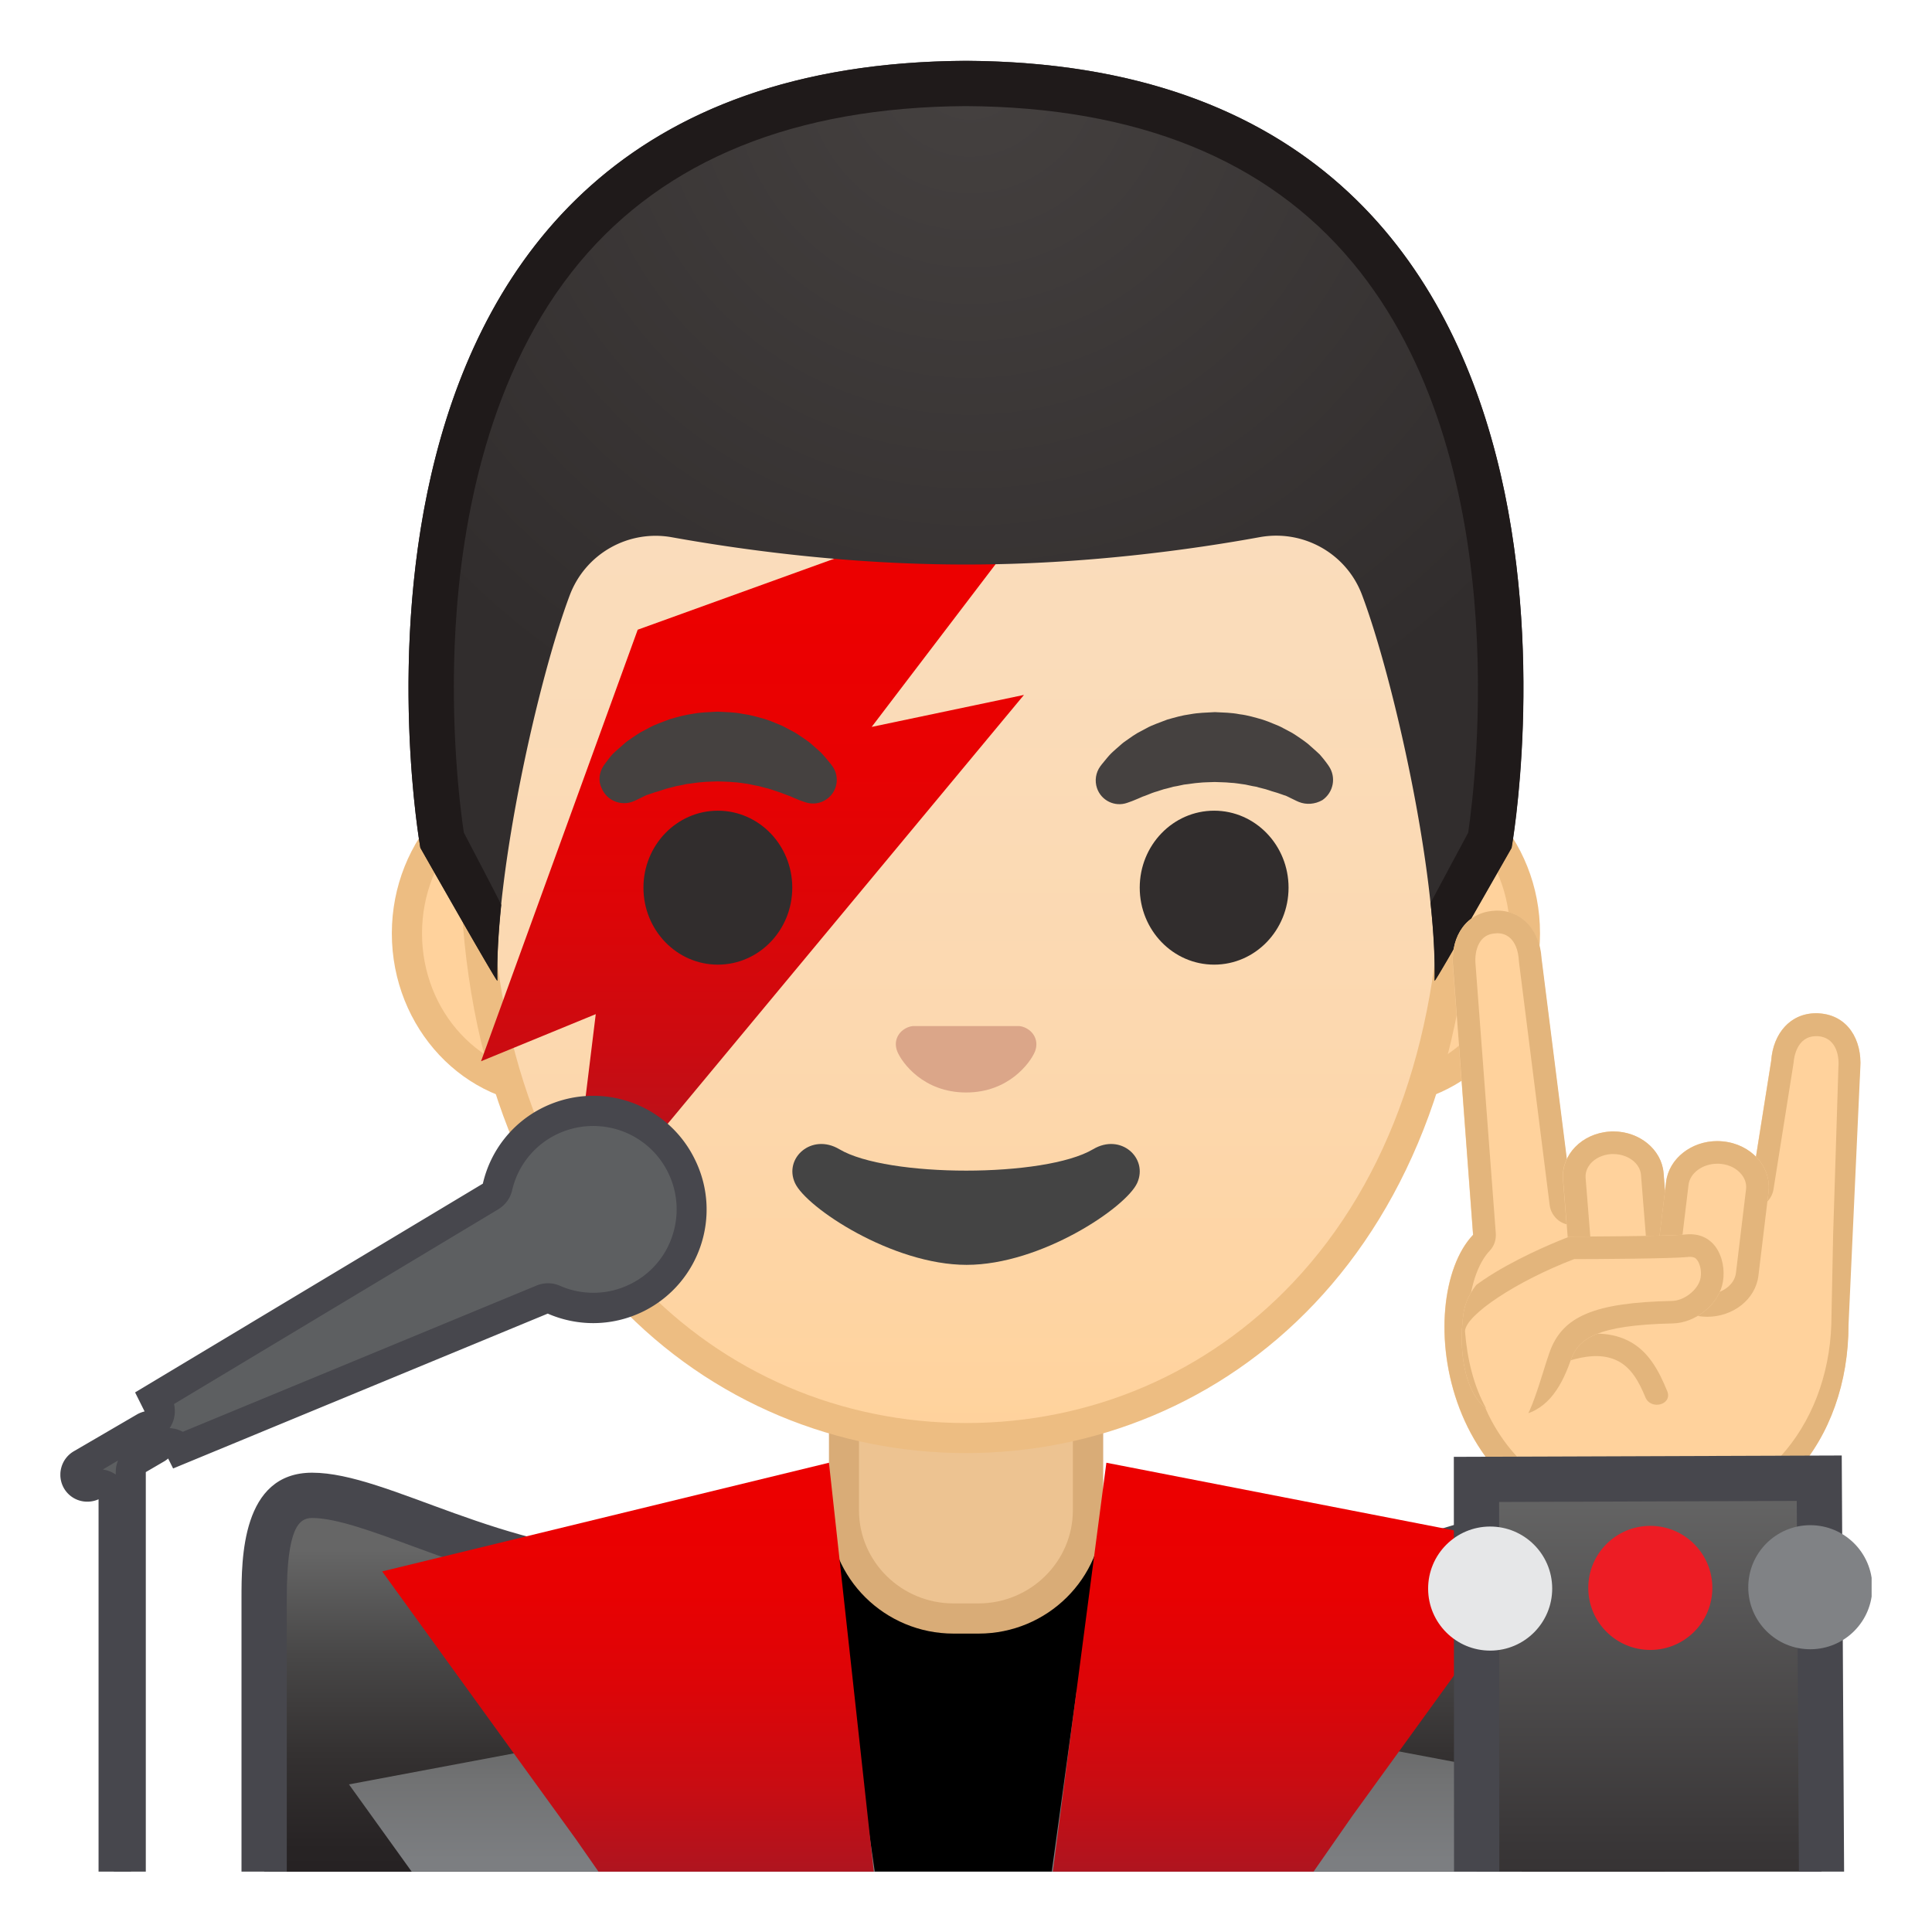 <svg viewBox="0 0 128 128" xmlns="http://www.w3.org/2000/svg" xmlns:xlink="http://www.w3.org/1999/xlink"><path d="M17.81 119.62V124h94.38v-4.38c0-13.44-23.76-19.9-47.19-19.87-23.28.02-47.19 5.64-47.19 19.87z"/><path d="M63.17 107.23c-4 0-7.26-3.22-7.26-7.17v-8.98h16.17v8.98c0 3.96-3.26 7.17-7.26 7.17h-1.65z" fill="#EDC391"/><path d="M71.08 92.08v7.98c0 3.4-2.81 6.17-6.26 6.17h-1.65c-3.45 0-6.26-2.77-6.26-6.17v-7.98h14.17m2-2H54.92v9.98c0 4.51 3.7 8.17 8.26 8.17h1.65c4.56 0 8.26-3.66 8.26-8.17v-9.98h-.01z" fill="#D9AC77"/><path d="M36.67 72.26c-5.36 0-9.71-4.67-9.71-10.41s4.36-10.41 9.71-10.41h54.65c5.36 0 9.71 4.67 9.71 10.41s-4.36 10.41-9.71 10.41H36.67z" fill="#FFD29C"/><path d="M91.33 52.43c4.8 0 8.71 4.22 8.71 9.41s-3.91 9.41-8.71 9.41H36.67c-4.8 0-8.71-4.22-8.71-9.41s3.91-9.41 8.71-9.41h54.66m0-2H36.67c-5.89 0-10.71 5.14-10.71 11.41 0 6.28 4.82 11.41 10.71 11.41h54.65c5.89 0 10.71-5.14 10.71-11.41.01-6.27-4.81-11.41-10.7-11.41z" fill="#EDBD82"/><linearGradient id="a" x1="64" x2="64" y1="94.591" y2="12.825" gradientUnits="userSpaceOnUse"><stop stop-color="#FFD29C" offset="0"/><stop stop-color="#FFD39E" offset=".024"/><stop stop-color="#FCD8AF" offset=".316"/><stop stop-color="#FADCBA" offset=".629"/><stop stop-color="#F9DDBD" offset="1"/></linearGradient><path d="M64 95.27c-15.66 0-32.52-12.14-32.52-38.81 0-12.38 3.56-23.79 10.02-32.13 6.04-7.79 14.24-12.27 22.5-12.27 8.25 0 16.45 4.47 22.5 12.27 6.46 8.33 10.02 19.75 10.02 32.13 0 12.09-3.51 22.19-10.14 29.21-5.86 6.19-13.81 9.6-22.38 9.6z" fill="url(#a)"/><path d="M64 13.07c7.94 0 15.85 4.33 21.71 11.88 6.33 8.16 9.81 19.35 9.81 31.52 0 11.83-3.41 21.7-9.87 28.52-5.67 5.99-13.36 9.29-21.65 9.29s-15.98-3.3-21.65-9.29c-6.46-6.82-9.87-16.69-9.87-28.52 0-12.16 3.49-23.35 9.81-31.52C48.15 17.4 56.06 13.07 64 13.07m0-2c-17.4 0-33.52 18.61-33.52 45.39 0 26.64 16.61 39.81 33.52 39.81S97.52 83.1 97.52 56.46c0-26.78-16.12-45.39-33.52-45.39z" fill="#EDBD82"/><linearGradient id="b" x1="51.134" x2="51.134" y1="40" y2="83.129" gradientUnits="userSpaceOnUse"><stop stop-color="#EC0000" offset="0"/><stop stop-color="#E80102" offset=".246"/><stop stop-color="#DD0507" offset=".47"/><stop stop-color="#CB0B11" offset=".686"/><stop stop-color="#B1141E" offset=".896"/><stop stop-color="#A11926" offset="1"/></linearGradient><path fill="url(#b)" d="M42.25 41.72L70.4 31.55 57.75 48.16l10.09-2.12-30.24 36.4 1.87-15.25-7.6 3.12z"/><radialGradient id="c" cx="47.564" cy="50.217" r="5.957" gradientUnits="userSpaceOnUse"><stop stop-color="#454140" offset=".09"/><stop stop-color="#454140" offset="1"/></radialGradient><path d="M39.99 50.73s.13-.19.38-.51c.07-.08.12-.16.22-.26.11-.11.23-.22.37-.34s.28-.24.43-.38c.15-.13.31-.23.48-.35.17-.11.34-.24.53-.35.19-.1.4-.21.6-.32.21-.12.43-.21.66-.3s.47-.18.71-.27c.49-.14 1-.29 1.54-.36.53-.1 1.08-.11 1.63-.14.55.03 1.09.03 1.63.14.53.07 1.05.22 1.54.36.24.08.48.17.71.27.23.09.45.18.66.3.21.11.41.22.6.32.19.11.36.24.53.35.17.12.33.22.47.34s.27.24.4.35c.12.11.24.21.34.31s.18.21.26.29c.31.36.46.57.46.57.51.7.35 1.69-.36 2.19-.43.31-.96.37-1.43.21l-.29-.1s-.19-.07-.49-.2c-.08-.03-.15-.07-.25-.11-.1-.03-.19-.07-.3-.11-.21-.08-.44-.17-.7-.25-.13-.04-.26-.09-.4-.13-.14-.03-.28-.07-.43-.11l-.22-.06c-.08-.01-.15-.03-.23-.04-.16-.03-.31-.07-.47-.1-.33-.04-.66-.11-1-.12-.34-.04-.69-.03-1.03-.05-.35.02-.7.01-1.03.05-.34.02-.67.09-1 .12-.16.03-.31.07-.47.1-.08.01-.16.03-.23.04l-.22.06c-.15.04-.29.07-.43.11s-.27.09-.4.13-.25.08-.37.11c-.1.04-.2.07-.29.1l-.27.09c-.1.04-.2.1-.29.14-.36.18-.57.27-.57.27-.83.34-1.77-.05-2.11-.87-.24-.48-.16-1.06.13-1.49z" fill="url(#c)"/><ellipse cx="47.56" cy="58.81" rx="4.93" ry="5.1" fill="#312D2D"/><radialGradient id="d" cx="80.436" cy="50.218" r="5.957" gradientUnits="userSpaceOnUse"><stop stop-color="#454140" offset=".09"/><stop stop-color="#454140" offset="1"/></radialGradient><path d="M86.05 53.13s-.22-.09-.57-.27c-.09-.04-.19-.1-.29-.14-.09-.02-.18-.06-.27-.09s-.19-.07-.29-.1c-.12-.04-.24-.07-.37-.11s-.26-.09-.4-.13-.28-.07-.43-.11l-.22-.06c-.08-.01-.15-.03-.23-.04-.16-.03-.31-.07-.47-.1-.33-.04-.66-.11-1-.12-.34-.04-.69-.03-1.03-.05-.35.02-.7.01-1.03.05-.34.02-.67.09-1 .12-.16.03-.31.07-.47.1-.08.01-.16.03-.23.04l-.22.06c-.15.04-.29.08-.43.11-.14.04-.27.09-.4.13-.26.07-.49.16-.7.25-.11.04-.2.08-.3.11-.09.04-.17.08-.25.11-.3.13-.49.2-.49.2l-.28.1c-.82.29-1.72-.15-2-.97-.17-.5-.08-1.03.21-1.44 0 0 .16-.22.46-.57.08-.09.16-.19.26-.29s.22-.2.34-.31.26-.23.4-.35.31-.22.47-.34c.17-.12.34-.24.53-.35.19-.1.4-.21.6-.32.21-.12.43-.21.66-.3s.46-.18.71-.27c.49-.14 1-.29 1.54-.36.53-.1 1.08-.11 1.63-.14.55.03 1.09.03 1.63.14.53.06 1.05.22 1.54.36.24.08.48.17.71.27.23.09.45.18.66.3.21.11.41.22.6.32.19.11.36.24.53.35.17.12.32.22.48.35.15.13.3.26.43.38s.26.23.37.34c.09.1.15.18.22.26.25.31.38.51.38.51.5.74.31 1.74-.43 2.25-.49.28-1.07.32-1.56.12z" fill="url(#d)"/><ellipse cx="80.44" cy="58.81" rx="4.93" ry="5.1" fill="#312D2D"/><path d="M67.86 68.06c-.11-.04-.21-.07-.32-.08h-7.07c-.11.01-.22.04-.32.08-.64.26-.99.92-.69 1.63s1.71 2.69 4.55 2.69 4.25-1.99 4.55-2.69c.29-.71-.06-1.37-.7-1.63z" fill="#DBA689"/><path d="M72.42 76.14c-3.19 1.89-13.63 1.89-16.81 0-1.83-1.09-3.7.58-2.94 2.24.75 1.63 6.45 5.42 11.37 5.42s10.55-3.79 11.3-5.42c.75-1.66-1.09-3.33-2.92-2.24z" fill="#444"/><defs><path id="e" d="M64 4.03h-.04c-45.43.24-36.12 52.14-36.12 52.14s5.1 8.99 5.1 8.81c-.03-1.41.46-6.89.46-6.89l-2.68-2.92s3.89-25.44 6.79-24.91c4.45.81 26.54 2 26.57 2 7.83 0 14.92-.36 19.37-1.17 2.9-.53 9.64 1.7 10.68 4.45 1.33 3.54 3.13 19.71 3.13 19.71l-2.68 2.83s.49 5.51.46 6.89c0 .18 5.1-8.81 5.1-8.81S109.44 4.27 64 4.03z"/></defs><radialGradient id="f" cx="64.26" cy="4.274" r="48.85" gradientUnits="userSpaceOnUse"><stop stop-color="#454140" offset="0"/><stop stop-color="#312D2D" offset="1"/></radialGradient><path d="M64.02 4.03h-.04c-45.43.24-36.13 52.14-36.13 52.14s5.1 8.99 5.1 8.81c-.16-7.25 2.74-20.09 4.8-25.55a6.075 6.075 0 0 1 6.79-3.83c4.46.8 11.55 1.8 19.38 1.8h.16c7.83 0 14.92-1 19.37-1.81 2.9-.53 5.76 1.08 6.79 3.83 2.06 5.47 4.96 18.3 4.8 25.55 0 .18 5.1-8.81 5.1-8.81s9.31-51.89-36.12-52.13z" fill="url(#f)"/><path d="M64.02 4.03h-.04c-45.43.24-36.13 52.14-36.13 52.14s5 8.81 5.1 8.81c-.03-1.48.07-3.2.26-5.03-.12-.29-2.46-4.75-2.48-4.79-.24-1.6-.93-6.98-.55-13.56.41-7.04 2.17-16.96 8.22-24.22 5.67-6.8 14.27-10.28 25.56-10.35H64c11.32.06 19.93 3.54 25.6 10.35 10.81 12.96 8.18 34.33 7.67 37.79-.02.04-2.46 4.58-2.49 4.65.2 1.89.31 3.65.27 5.17.09 0 5.1-8.81 5.1-8.81s9.3-51.91-36.13-52.15z" fill="#1F1A1A"/><path d="M12.54 121.29v11.01h102.93v-11.01c0-16.89-25.69-25.65-51.55-25.6-25.63.06-51.38 7.71-51.38 25.6z" fill="none"/><defs><path id="g" d="M4 4h120v120H4z"/></defs><clipPath id="h"><use xlink:href="#g"/></clipPath><g clip-path="url(#h)"><linearGradient id="i" x1="35.991" x2="35.991" y1="102.61" y2="128.31" gradientUnits="userSpaceOnUse"><stop stop-color="#666" offset=".004"/><stop stop-color="#656565" offset=".012"/><stop stop-color="#484747" offset=".274"/><stop stop-color="#343131" offset=".53"/><stop stop-color="#272324" offset=".776"/><stop stop-color="#231F20" offset="1"/></linearGradient><path d="M17.81 126.5c-.15 0-.31-.2-.31-.47v-20.15c0-4.83.92-6.81 3.18-6.81 1.85 0 4.3.9 7.14 1.95 4.16 1.53 9.33 3.43 15.23 3.43 3.61 0 7.05-.69 10.46-2.1l.97 24.15H17.81z" fill="url(#i)"/><path d="M20.68 100.57c1.58 0 4.03.9 6.63 1.86 4.27 1.57 9.58 3.52 15.75 3.52 3.06 0 6.09-.5 9.04-1.48l.82 20.53H19v-19.12c0-4.67.81-5.31 1.68-5.31m0-3c-4.68 0-4.68 5.73-4.68 8.31v20.15c0 1.09.81 1.97 1.81 1.97h38.23l-1.13-27.94c-4.23 2.12-8.2 2.89-11.87 2.89-9.69 0-17.32-5.38-22.36-5.38z" fill="#47474D"/><linearGradient id="j" x1="79.971" x2="79.971" y1="102.61" y2="128.31" gradientTransform="matrix(-1 0 0 1 173.18 0)" gradientUnits="userSpaceOnUse"><stop stop-color="#666" offset=".004"/><stop stop-color="#656565" offset=".012"/><stop stop-color="#484747" offset=".274"/><stop stop-color="#343131" offset=".53"/><stop stop-color="#272324" offset=".776"/><stop stop-color="#231F20" offset="1"/></linearGradient><path d="M74.75 126.5l-.14-24.17c3.41 1.39 6.92 2.07 10.64 2.07 6.14 0 11.63-1.9 16.04-3.43 2.95-1.02 5.51-1.91 7.34-1.91 2.26 0 3.18 1.97 3.18 6.81v20.15c0 .27-.16.47-.31.47H74.75z" fill="url(#j)"/><path d="M108.62 100.57c.87 0 1.68.64 1.68 5.31V125H76.24l-.12-20.53c2.95.95 6 1.43 9.12 1.43 6.39 0 12.01-1.95 16.53-3.51 2.71-.94 5.27-1.82 6.85-1.82m0-3c-5.03 0-13.33 5.33-23.38 5.33-3.82 0-7.9-.77-12.15-2.9l.16 28h38.23c1 0 1.81-.88 1.81-1.97v-20.15c.01-2.58.01-8.31-4.67-8.31z" fill="#47474D"/><linearGradient id="k" x1="40.742" x2="40.742" y1="114.33" y2="128.01" gradientUnits="userSpaceOnUse"><stop stop-color="#666" offset=".004"/><stop stop-color="#717273" offset=".266"/><stop stop-color="#7C7E81" offset=".649"/><stop stop-color="#808285" offset="1"/></linearGradient><path fill="url(#k)" d="M58.37 126.84L56.21 112l-33.09 6.22 6.11 8.5z"/><linearGradient id="l" x1="41.842" x2="41.842" y1="99.167" y2="126.67" gradientUnits="userSpaceOnUse"><stop stop-color="#EC0000" offset="0"/><stop stop-color="#E80102" offset=".234"/><stop stop-color="#DC0508" offset=".463"/><stop stop-color="#C90C12" offset=".692"/><stop stop-color="#AD1520" offset=".918"/><stop stop-color="#A11926" offset="1"/></linearGradient><path fill="url(#l)" d="M42.7 128.38h15.67l-3.45-31.47-29.6 7.2 12.82 17.72z"/><linearGradient id="m" x1="87.083" x2="87.083" y1="114.33" y2="128.01" gradientUnits="userSpaceOnUse"><stop stop-color="#666" offset=".004"/><stop stop-color="#717273" offset=".266"/><stop stop-color="#7C7E81" offset=".649"/><stop stop-color="#808285" offset="1"/></linearGradient><path fill="url(#m)" d="M69.29 126.84L71.33 112l33.54 6.34-6.11 8.5z"/><linearGradient id="n" x1="85.908" x2="85.908" y1="99.167" y2="126.67" gradientUnits="userSpaceOnUse"><stop stop-color="#EC0000" offset="0"/><stop stop-color="#E80102" offset=".234"/><stop stop-color="#DC0508" offset=".463"/><stop stop-color="#C90C12" offset=".692"/><stop stop-color="#AD1520" offset=".918"/><stop stop-color="#A11926" offset="1"/></linearGradient><path fill="url(#n)" d="M85.05 126.84H69.38l3.92-29.93 29.13 5.67-12.82 17.71z"/><path d="M97.59 81.81l-1.34-17.96c-.1-1.84.91-3.41 2.75-3.51s3.01 1.31 3.11 3.15l2.04 16.16c3.62-.62 8.19-1.09 11.88-1.11l1.31-8.25c.13-1.87 1.35-3.28 3.22-3.15s2.81 1.75 2.68 3.62l-.78 11.02v6c0 7.62-4.9 13.85-13.11 13.85-14.02 0-15.81-15.56-11.76-19.82z" fill="#FFD29C"/><path d="M99.19 61.83c1.27 0 1.42 1.45 1.43 1.74 0 .04.01.07.01.11l2.04 16.16c.05.41.27.77.59 1.02.26.19.57.3.89.3.08 0 .17-.01.25-.02 3.84-.66 8.29-1.07 11.63-1.09.73 0 1.36-.54 1.47-1.26l1.31-8.25c.01-.04.01-.09.02-.13.02-.29.19-1.76 1.49-1.76h.13c1.1.08 1.42 1.14 1.35 2.03l-.35 11.11-.12 5.94c-.22 6.85-4.86 12.41-11.74 12.41-7.09 0-10.1-4.33-11.21-6.92-1.76-4.11-1.28-8.68.33-10.37.29-.31.42-.72.39-1.14l-1.35-17.93c-.03-.57.09-1.08.35-1.44.23-.31.55-.48.98-.5.04 0 .07-.01.11-.01m0-1.5c-.06 0-.12 0-.18.01-1.84.1-2.85 1.67-2.75 3.51l1.34 17.96c-4.05 4.26-2.26 19.82 11.76 19.82 8.21 0 13.11-6.23 13.11-13.85l.78-17.02c.13-1.87-.84-3.49-2.71-3.62-.08-.01-.14-.01-.22-.01-1.73 0-2.85 1.37-2.97 3.15l-1.31 8.25c-3.69.02-8.26.49-11.87 1.11l-2.04-16.16c-.11-1.77-1.21-3.15-2.94-3.15z" fill="#E3B57C"/><path d="M104 90.14c.98-.29 2.03-.46 3-.06 1.06.44 1.59 1.48 2.01 2.49.36.88 1.81.5 1.45-.4-.56-1.36-1.25-2.69-2.62-3.36-1.33-.65-2.85-.52-4.23-.12-.93.28-.54 1.73.39 1.45z" fill="#E3B57C"/><path d="M107.66 87.66c1.84-.12 3.22-1.54 3.09-3.18l-.54-6.76c-.13-1.64-1.73-2.87-3.57-2.75s-3.22 1.54-3.09 3.18l.54 6.76c.14 1.63 1.73 2.87 3.57 2.75z" fill="#FFD29C"/><path d="M106.89 76.46c.96 0 1.77.61 1.83 1.38l.54 6.76c.03.42-.16.73-.32.93-.32.37-.82.6-1.37.64h-.15c-.96 0-1.77-.61-1.83-1.38l-.54-6.76c-.03-.42.16-.73.32-.93.32-.37.82-.6 1.37-.64h.15m0-1.5c-.08 0-.16 0-.24.01-1.84.12-3.22 1.54-3.09 3.18l.54 6.76c.13 1.57 1.59 2.76 3.33 2.76.08 0 .16 0 .24-.01 1.84-.12 3.22-1.54 3.09-3.18l-.54-6.76c-.13-1.56-1.6-2.76-3.33-2.76z" fill="#E3B57C"/><path d="M112.74 87.22c1.87.18 3.56-1.03 3.76-2.7l.67-5.55c.2-1.67-1.15-3.17-3.03-3.35-1.87-.18-3.56 1.03-3.76 2.7l-.67 5.55c-.2 1.67 1.15 3.17 3.03 3.35z" fill="#FFD29C"/><path d="M113.77 77.1c.07 0 .15 0 .23.01.57.05 1.07.31 1.38.7.17.21.35.54.3.98l-.67 5.55c-.09.78-.93 1.4-1.9 1.4-.07 0-.15 0-.23-.01-.57-.05-1.07-.31-1.38-.7-.17-.21-.35-.54-.3-.98l.67-5.55c.09-.78.93-1.4 1.9-1.4m0-1.5c-1.72 0-3.2 1.16-3.39 2.72l-.67 5.55c-.2 1.67 1.15 3.17 3.03 3.35.12.01.25.02.37.02 1.72 0 3.2-1.16 3.39-2.72l.67-5.55c.2-1.67-1.15-3.17-3.03-3.35-.12-.01-.25-.02-.37-.02z" fill="#E3B57C"/><defs><path id="o" d="M111.63 81.79c2.21-.25 2.84 2.01 2.46 3.39s-1.85 2.48-3.27 2.51c-5.08.11-6.26 1-6.76 2.44-.69 1.98-1.71 3.46-3.6 3.68-3.35.39-3.91-4.04-3.5-6.79.58-3.88 7.04-5.09 7.04-5.09s6.57-.02 7.63-.14z"/></defs><clipPath id="p"><use xlink:href="#o"/></clipPath><g clip-path="url(#p)"><path d="M111.63 81.79c2.21-.25 2.84 2.01 2.46 3.39s-1.85 2.48-3.27 2.51c-5.08.11-6.26 1-6.76 2.44-.69 1.98-1.44 5.18-2.54 5.32-3.76.49-6.14-3.02-5.97-7.3.13-3.15 8.45-6.23 8.45-6.23s6.57-.01 7.63-.13z" fill="#FFD29C"/><path d="M111.96 83.27c.27 0 .39.08.48.21.23.3.32.88.2 1.3-.2.72-1.08 1.39-1.85 1.41-5.16.11-7.3 1.01-8.14 3.44-.14.41-.29.86-.43 1.33-.28.89-.78 2.48-1.16 3.02-.08 0-.16.01-.23.01-.89 0-2.11-.07-2.33-.61-.88-1.55-1.3-3.39-1.44-5.18.04-1.09 3.46-3.34 7.23-4.78 1.37 0 6.5-.03 7.52-.14.04-.01.1-.01.15-.01m0-1.5c-.11 0-.22.01-.33.02-1.06.12-7.62.13-7.62.13s-8.33 3.08-8.45 6.22c-.16 4.01 1.92 7.35 5.27 7.35.23 0 .46-.02.7-.05 1.1-.15 1.85-3.34 2.54-5.32.5-1.43 1.68-2.33 6.76-2.44 1.42-.03 2.89-1.13 3.27-2.51.35-1.3-.2-3.4-2.14-3.4z" fill="#E3B57C"/></g><path d="M7.54 129.3V99.33c0-.34-.17-.66-.46-.84a.949.949 0 0 0-.54-.16c-.14 0-.28.03-.41.09-.11.05-.22.07-.33.07-.28 0-.53-.14-.67-.37a.767.767 0 0 1-.09-.61c.05-.21.18-.38.37-.49l4.22-2.46c.05-.03.12-.05.21-.08.29-.07.54-.28.67-.55.13-.28.12-.59-.02-.87l-.22-.43L32.5 79.28c.23-.14.4-.37.46-.63a6.515 6.515 0 0 1 3.42-4.35c.92-.46 1.9-.7 2.93-.7 2.48 0 4.72 1.38 5.83 3.59.78 1.56.91 3.33.37 4.98s-1.71 3-3.26 3.78c-.92.46-1.9.7-2.92.7-.9 0-1.78-.18-2.61-.54a.995.995 0 0 0-.78 0l-23.98 9.92a.98.98 0 0 0-.58-.37c-.07-.02-.14-.02-.21-.02-.23 0-.45.08-.63.22-.03.03-.07.06-.11.08l-1.25.73a1 1 0 0 0-.5.86v31.77H7.54z" fill="#5D5F61"/><path d="M39.3 74.6c2.1 0 4 1.17 4.94 3.04.66 1.32.77 2.81.31 4.22a5.46 5.46 0 0 1-2.76 3.2c-.78.39-1.61.59-2.47.59-.76 0-1.51-.15-2.21-.46a1.98 1.98 0 0 0-1.56-.02l-23.44 9.69c-.17-.09-.35-.16-.54-.2-.11-.02-.22-.04-.33-.04.06-.09.11-.19.16-.29.19-.41.23-.87.13-1.31l21.48-12.9c.46-.28.8-.73.92-1.26a5.48 5.48 0 0 1 2.9-3.68c.77-.38 1.6-.58 2.47-.58M7.82 96.76c-.1.24-.15.5-.15.77v.16c-.02-.01-.03-.02-.05-.03a1.99 1.99 0 0 0-.81-.3l1.01-.6M39.3 72.6c-1.14 0-2.29.26-3.37.8a7.48 7.48 0 0 0-3.94 5.02L8.95 92.25l.63 1.26c-.16.04-.32.1-.47.18l-4.22 2.46c-.87.51-1.15 1.63-.63 2.49.34.55.92.85 1.52.85.25 0 .51-.05.75-.16v30.97h3.13V97.53l1.25-.73c.08-.05.16-.11.23-.17l.33.66 24.82-10.26c.94.41 1.97.63 3.01.63 1.14 0 2.29-.26 3.37-.8 3.71-1.87 5.21-6.39 3.34-10.1a7.481 7.481 0 0 0-6.71-4.16z" fill="#47474D"/><linearGradient id="q" x1="109.28" x2="109.28" y1="98.018" y2="136.42" gradientUnits="userSpaceOnUse"><stop stop-color="#666" offset=".004"/><stop stop-color="#393637" offset=".631"/><stop stop-color="#231F20" offset="1"/></linearGradient><path fill="url(#q)" d="M97.84 135.5l-.02-37.48 22.71-.08.21 37.56z"/><path d="M119.04 99.44l.2 34.56h-19.9l-.02-34.49 19.72-.07m2.98-3.01l-25.7.09.02 40.48h25.91l-.23-40.57z" fill="#47474D"/><ellipse transform="matrix(1 -.004 .004 1 -.374 .352)" cx="98.68" cy="105.29" rx="4.11" ry="4.11" fill="#E6E7E8"/><ellipse transform="matrix(1 -.004 .004 1 -.374 .39)" cx="109.29" cy="105.25" rx="4.11" ry="4.11" fill="#ED1C24"/><ellipse transform="matrix(1 -.004 .004 1 -.374 .427)" cx="119.89" cy="105.21" rx="4.11" ry="4.11" fill="#808285"/></g></svg>
